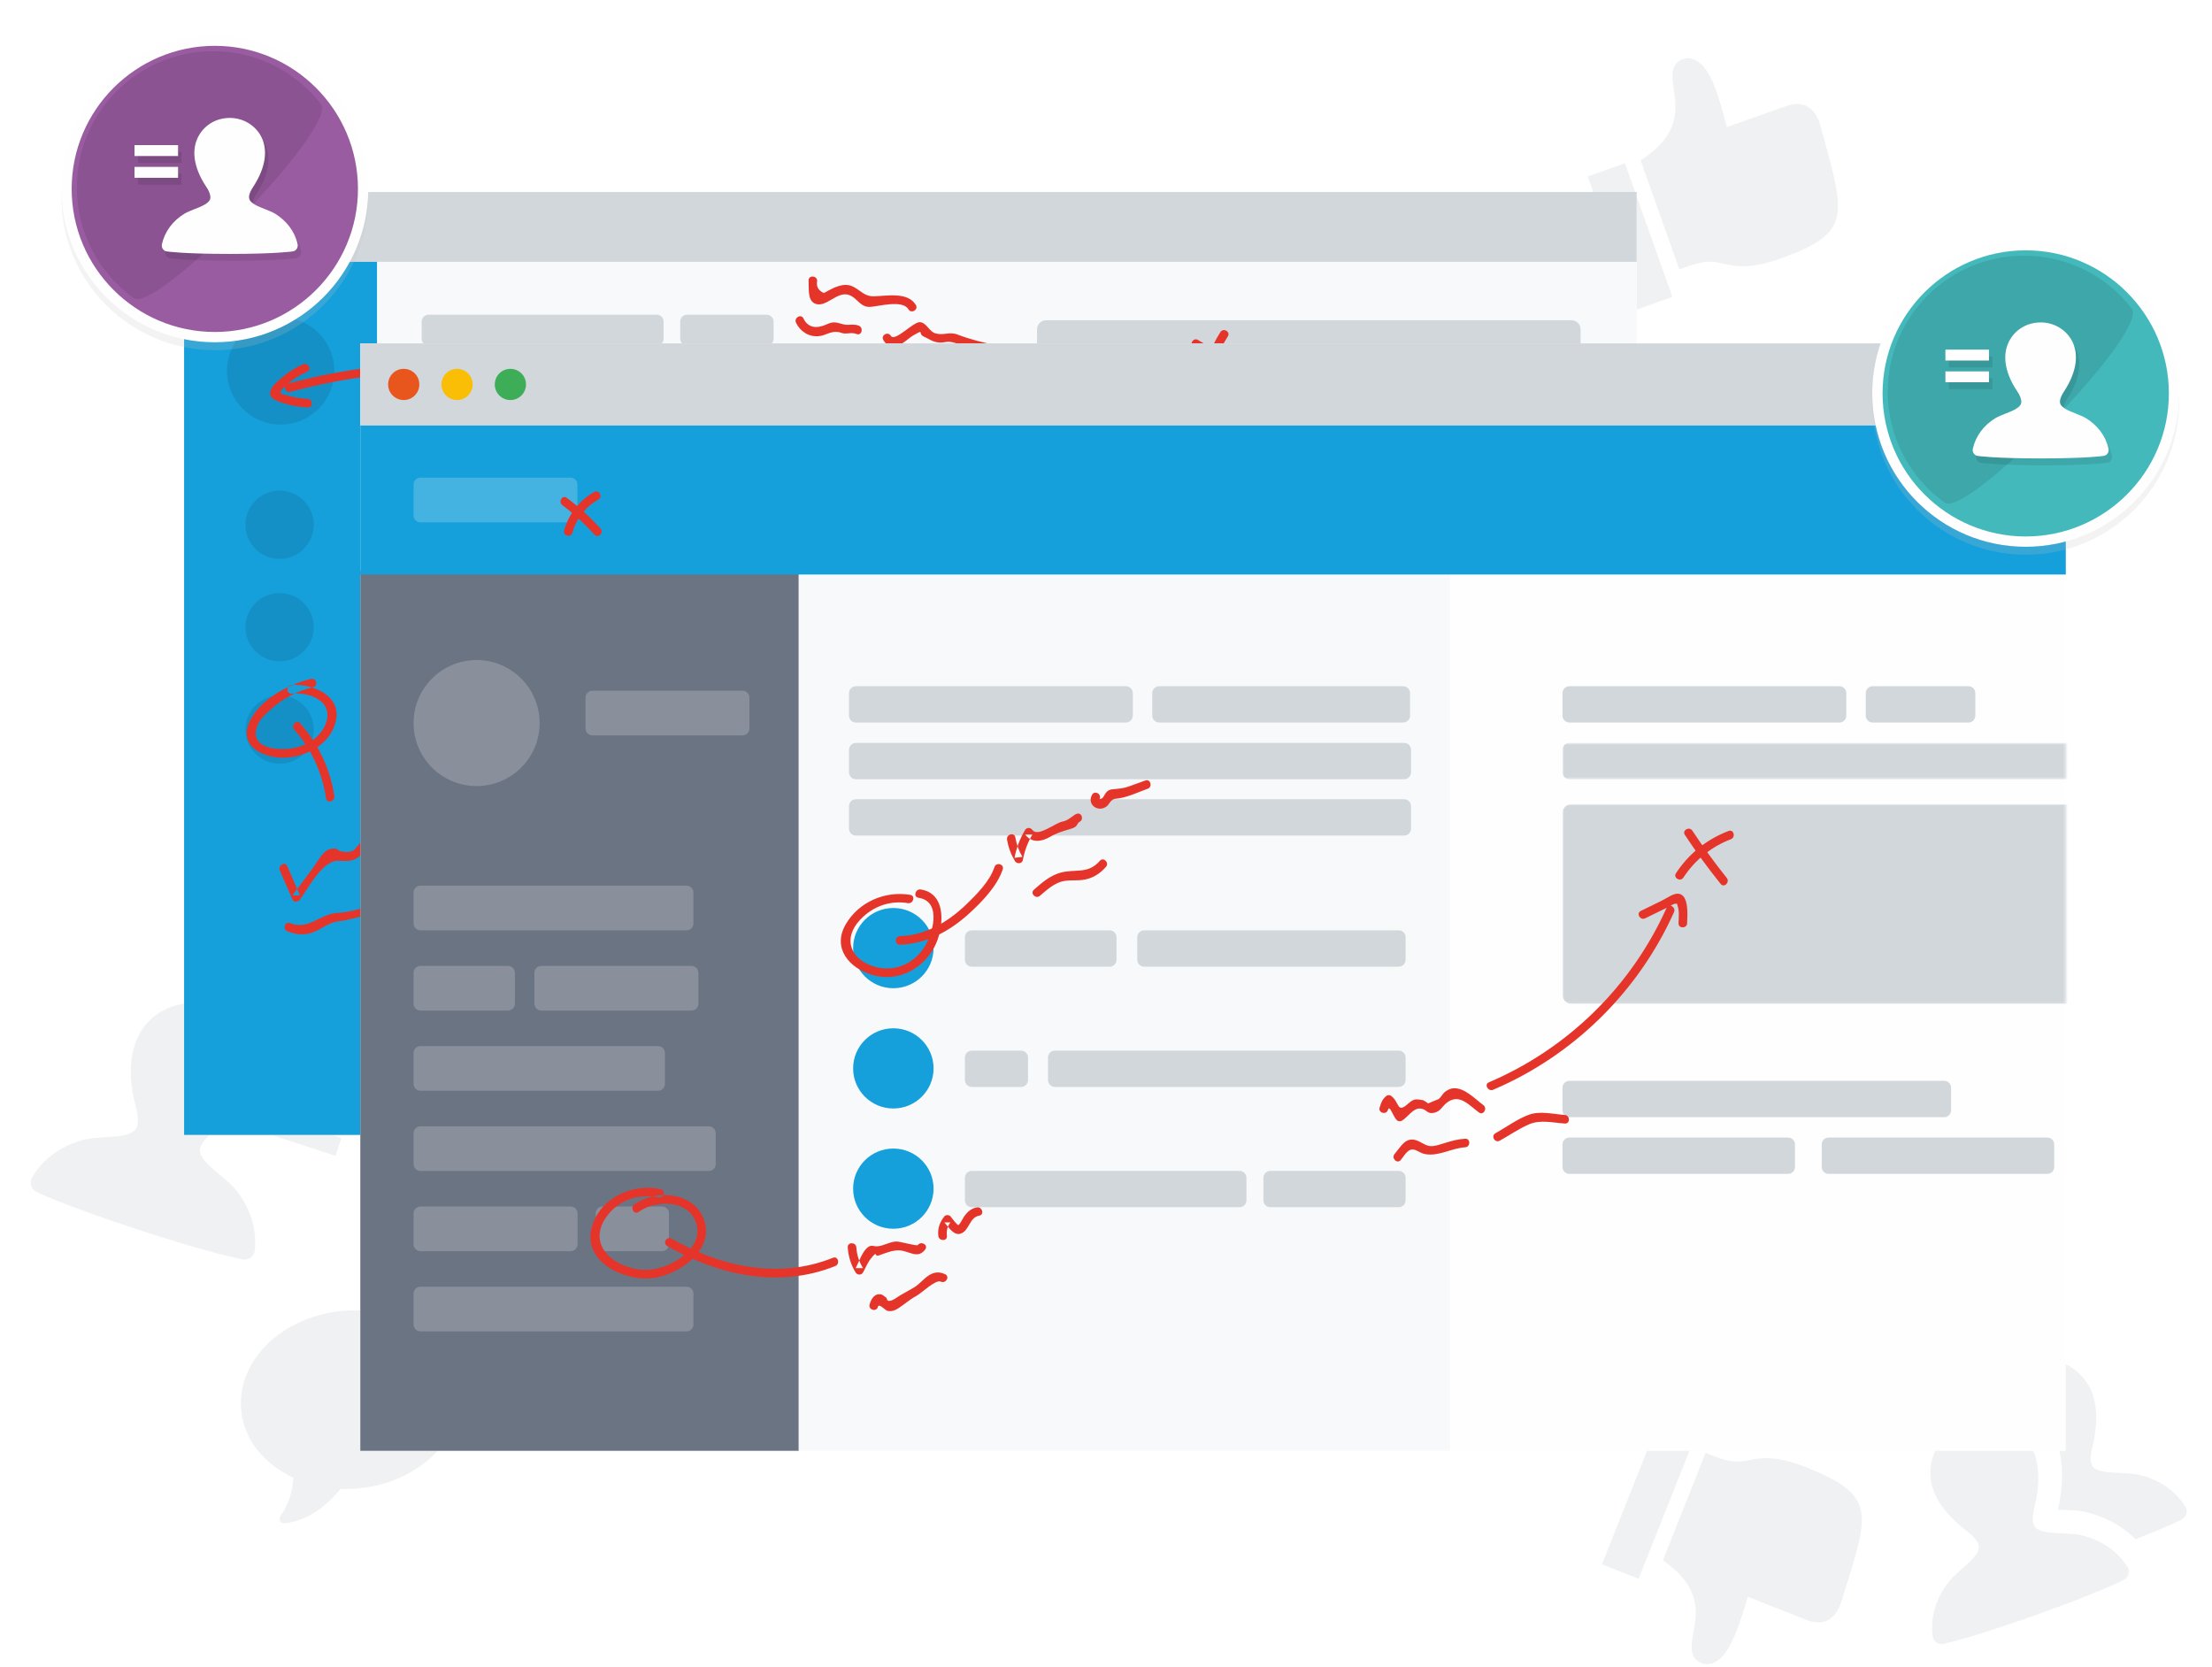 <svg xmlns="http://www.w3.org/2000/svg" width="909" height="685" viewBox="0 0 909 685" xmlns:xlink="http://www.w3.org/1999/xlink">
  <defs>
    <filter id="a" width="200%" height="200%" x="-50%" y="-50%" filterUnits="objectBoundingBox">
      <feOffset in="SourceAlpha" result="shadowOffsetOuter1"/>
      <feGaussianBlur stdDeviation="6" in="shadowOffsetOuter1" result="shadowBlurOuter1"/>
      <feColorMatrix values="0 0 0 0 0 0 0 0 0 0 0 0 0 0 0 0 0 0 0.2 0" in="shadowBlurOuter1" result="shadowMatrixOuter1"/>
      <feMerge>
        <feMergeNode in="shadowMatrixOuter1"/>
        <feMergeNode in="SourceGraphic"/>
      </feMerge>
    </filter>
    <filter id="b" width="200%" height="200%" x="-50%" y="-50%" filterUnits="objectBoundingBox">
      <feOffset in="SourceAlpha" result="shadowOffsetOuter1"/>
      <feGaussianBlur stdDeviation="6" in="shadowOffsetOuter1" result="shadowBlurOuter1"/>
      <feColorMatrix values="0 0 0 0 0 0 0 0 0 0 0 0 0 0 0 0 0 0 0.2 0" in="shadowBlurOuter1" result="shadowMatrixOuter1"/>
      <feMerge>
        <feMergeNode in="shadowMatrixOuter1"/>
        <feMergeNode in="SourceGraphic"/>
      </feMerge>
    </filter>
    <polygon id="c" points="207.653 82.886 207.653 .833 .822 .833 .822 82.886 207.653 82.886"/>
    <polygon id="e" points="207.653 15.584 207.653 .657 .822 .657 .822 15.584 207.653 15.584"/>
    <filter id="g" width="200%" height="200%" x="-50%" y="-50%" filterUnits="objectBoundingBox">
      <feOffset in="SourceAlpha" result="shadowOffsetOuter1"/>
      <feGaussianBlur stdDeviation="5" in="shadowOffsetOuter1" result="shadowBlurOuter1"/>
      <feColorMatrix values="0 0 0 0 0 0 0 0 0 0 0 0 0 0 0 0 0 0 0.2 0" in="shadowBlurOuter1" result="shadowMatrixOuter1"/>
      <feMerge>
        <feMergeNode in="shadowMatrixOuter1"/>
        <feMergeNode in="SourceGraphic"/>
      </feMerge>
    </filter>
  </defs>
  <g fill="none" fill-rule="evenodd" transform="translate(0 14)">
    <g fill="#6B7482" opacity=".1" transform="translate(12.62 9.944)">
      <path d="M134.988 587.655C132.402 587.912 129.749 587.952 127.354 587.88 123.13 593.032 115.106 600.948 104.326 602.016 103.58 602.088 102.794 601.771 102.416 601.055 102.164 600.327 102.17 599.486 102.65 598.952 102.725 598.814 107.57 592.804 107.914 583.303 96.033 577.758 87.697 567.789 86.495 555.655 84.496 535.506 102.91 517.226 127.758 514.766 152.61 512.302 174.254 526.615 176.253 546.763 178.25 566.914 159.839 585.194 134.988 587.655M132.474 429.02L130.07 436.358 100.705 426.75 103.106 419.412 132.474 429.02zM95.897 441.426L98.301 434.088 127.666 443.696 125.265 451.034 95.897 441.426zM2.21 465.733C1.216 465.282.407 464.257.132 463.151-.14 462.045.008 460.826.574 459.868 5.226 451.868 13.212 446.485 22.588 444.221 24.914 443.713 27.624 443.586 30.485 443.378 35.524 443.121 41.245 442.711 43.14 440.028 44.729 437.885 43.984 433.58 43.088 430.492 38.919 414.531 41.444 401.776 49.994 394.29 56.68 388.607 65.755 386.88 74.244 389.658 82.846 392.474 89.145 399.232 91.057 407.725 93.638 418.852 88.128 430.631 75.359 440.923 72.658 442.962 69.624 446.029 69.523 448.663 69.465 451.943 73.837 455.657 77.746 458.842 79.93 460.699 82.04 462.403 83.614 464.191 89.951 471.595 92.979 480.582 92.112 489.817 92.002 490.924 91.398 491.995 90.526 492.726 89.535 493.419 88.506 493.843 87.437 493.618 86.943 493.586 74.831 491.4 44.203 481.379 13.573 471.358 2.628 465.999 2.21 465.733L2.21 465.733zM885.9 598.026C885.614 599.022 884.906 599.914 884.036 600.35 883.848 600.547 878.445 603.36 864.917 608.543 859.35 602.967 852.057 599.025 843.738 597.24 840.866 596.723 838 596.588 835.174 596.567 834.64 596.501 833.836 596.403 833.071 596.417 837.991 574.573 831.334 561.956 823.966 555.996 818.881 551.785 814.218 549.469 807.87 548.906 809.962 542.53 812.551 538.285 819.263 535.902 826.769 533.24 834.657 534.536 840.632 539.457 848.39 545.793 850.653 556.129 847.338 570.233 846.553 573.072 845.937 576.748 847.388 578.666 849.11 580.996 854.154 581.129 858.587 581.348 861.184 581.449 863.516 581.519 865.582 581.937 874.016 583.682 881.13 588.198 885.386 595.135 885.975 596.079 886.073 597.07 885.9 598.026M785.925 651.552C784.862 651.8 783.865 651.514 783.01 650.919 782.16 650.327 781.724 649.458 781.588 648.352 780.513 640.284 783.186 632.296 788.517 625.668 789.97 623.999 791.738 622.477 793.576 620.799 796.876 617.839 800.707 614.559 800.574 611.662 800.487 609.259 797.693 606.793 795.405 605.046 783.934 596.186 779.057 586.78 781.08 576.973 782.614 569.39 788.031 563.369 795.422 560.746 802.932 558.084 810.935 559.34 816.911 564.258 824.669 570.597 826.818 580.97 823.501 595.077 822.831 597.876 822.215 601.549 823.663 603.466 825.388 605.8 830.43 605.933 834.865 606.149 837.347 606.294 839.679 606.363 841.863 606.738 850.179 608.526 857.292 613.042 861.664 619.939 862.253 620.883 862.352 621.871 862.063 622.87 861.777 623.866 861.184 624.718 860.202 625.195 859.899 625.428 850.263 630.387 823.53 639.871 796.804 649.354 786.306 651.543 785.925 651.552M735.473 27.73L737.334 34.479C745.577 64.946 747.608 72.172 718.891 82.36 706.108 86.897 700.445 85.47 695.556 84.413 691.569 83.469 688.451 82.854 680.916 85.528L677.481 86.747 661.56 41.933C678.353 31.141 676.255 20.398 675.106 12.324 674.502 7.599 673.661 2.208 679.003.31 681.043-.305 682.872.013 684.655 1.099 690.286 4.255 693.531 14.591 696.995 28.285L720.847 19.824C722.945 19.079 726.64 17.981 729.937 19.711 732.592 21.132 734.473 24.008 735.473 27.73L735.473 27.73zM674.626 98.067L659.361 103.482 639.852 48.563 655.117 43.146 674.626 98.067zM729.164 641.529L705.642 632.198C701.634 645.849 698.054 655.965 692.272 659.006 690.487 659.93 688.646 660.181 686.632 659.491 681.365 657.403 682.402 652.043 683.18 647.345 684.624 639.317 687.115 628.658 670.729 617.259L688.285 573.058 691.669 574.401C699.103 577.352 702.244 576.853 706.263 576.056 711.186 575.178 716.899 573.959 729.505 578.961 757.829 590.197 755.535 597.342 746.139 627.58L744.07 634.162C742.935 637.847 740.912 640.746 738.245 641.973 734.885 643.582 731.233 642.352 729.164 641.529L729.164 641.529zM660.75 624.837L645.696 618.865 667.207 564.698 682.261 570.67 660.75 624.837z"/>
    </g>
    <g filter="url(#a)" transform="translate(74.798 64.373)">
      <polygon fill="#FEFEFE" points=".98 388.027 597.761 388.027 597.761 .51 .98 .51"/>
      <polygon fill="#D2D7DC" points=".98 29.233 597.761 29.233 597.761 .51 .98 .51"/>
      <path fill="#E9561D" d="M10.706,14.871 C10.706,17.886 13.153,20.332 16.17,20.332 C19.189,20.332 21.633,17.886 21.633,14.871 C21.633,11.856 19.189,9.41 16.17,9.41 C13.153,9.41 10.706,11.856 10.706,14.871"/>
      <path fill="#FABE07" d="M29.368,14.871 C29.368,17.886 31.815,20.332 34.832,20.332 C37.851,20.332 40.295,17.886 40.295,14.871 C40.295,11.856 37.851,9.41 34.832,9.41 C31.815,9.41 29.368,11.856 29.368,14.871"/>
      <path fill="#3EAD57" d="M48.03,14.871 C48.03,17.886 50.477,20.332 53.493,20.332 C56.513,20.332 58.957,17.886 58.957,14.871 C58.957,11.856 56.513,9.41 53.493,9.41 C50.477,9.41 48.03,11.856 48.03,14.871"/>
      <polygon fill="#16A0DB" points=".853 388.004 80.207 388.004 80.207 29.23 .853 29.23"/>
      <polygon fill="#F8F9FA" points="80.204 245.584 597.761 245.584 597.761 29.233 80.204 29.233"/>
      <path fill="#010202" d="M18.474 74.053C18.474 86.228 28.346 96.096 40.528 96.096 52.71 96.096 62.583 86.228 62.583 74.053 62.583 61.878 52.71 52.01 40.528 52.01 28.346 52.01 18.474 61.878 18.474 74.053M54.146 137.27C54.146 145.021 47.858 151.302 40.106 151.302 32.351 151.302 26.067 145.021 26.067 137.27 26.067 129.519 32.351 123.238 40.106 123.238 47.858 123.238 54.146 129.519 54.146 137.27M54.146 179.353C54.146 187.104 47.858 193.385 40.106 193.385 32.351 193.385 26.067 187.104 26.067 179.353 26.067 171.602 32.351 165.321 40.106 165.321 47.858 165.321 54.146 171.602 54.146 179.353M54.146 221.436C54.146 229.187 47.858 235.468 40.106 235.468 32.351 235.468 26.067 229.187 26.067 221.436 26.067 213.685 32.351 207.404 40.106 207.404 47.858 207.404 54.146 213.685 54.146 221.436" opacity=".1"/>
      <g fill="#D2D7DC" transform="translate(98.392 50.102)">
        <path d="M219.715 111.99L3.821 111.99C1.761 111.99.091 110.321.091 108.262L.091 45.853C.091 43.791 1.761 42.122 3.821 42.122L219.715 42.122C221.775 42.122 223.445 43.791 223.445 45.853L223.445 108.262C223.445 110.321 221.775 111.99 219.715 111.99M136.222 148.822C136.222 150.376 134.951 151.647 133.397 151.647L2.916 151.647C1.361 151.647.09 150.376.09 148.822L.09 141.759C.09 140.205 1.361 138.934 2.916 138.934L133.397 138.934C134.951 138.934 136.222 140.205 136.222 141.759L136.222 148.822zM81.537 168.662C81.537 170.215 80.265 171.486 78.711 171.486L2.917 171.486C1.363 171.486.091 170.215.091 168.662L.091 161.598C.091 160.044 1.363 158.774 2.917 158.774L78.711 158.774C80.265 158.774 81.537 160.044 81.537 161.598L81.537 168.662zM172.344 168.662C172.344 170.215 171.073 171.486 169.519 171.486L93.725 171.486C92.17 171.486 90.899 170.215 90.899 168.662L90.899 161.598C90.899 160.044 92.17 158.774 93.725 158.774L169.519 158.774C171.073 158.774 172.344 160.044 172.344 161.598L172.344 168.662zM472.603 72.999L256.71 72.999C254.65 72.999 252.98 71.329 252.98 69.27L252.98 6.861C252.98 4.799 254.65 3.13 256.71 3.13L472.603 3.13C474.663 3.13 476.333 4.799 476.333 6.861L476.333 69.27C476.333 71.329 474.663 72.999 472.603 72.999M389.111 109.831C389.111 111.384 387.839 112.655 386.285 112.655L255.804 112.655C254.25 112.655 252.978 111.384 252.978 109.831L252.978 102.767C252.978 101.213 254.25 99.943 255.804 99.943L386.285 99.943C387.839 99.943 389.111 101.213 389.111 102.767L389.111 109.831zM334.425 129.67C334.425 131.223 333.154 132.494 331.599 132.494L255.805 132.494C254.251 132.494 252.98 131.223 252.98 129.67L252.98 122.606C252.98 121.052 254.251 119.782 255.805 119.782L331.599 119.782C333.154 119.782 334.425 121.052 334.425 122.606L334.425 129.67zM425.233 129.67C425.233 131.223 423.961 132.494 422.407 132.494L346.613 132.494C345.059 132.494 343.787 131.223 343.787 129.67L343.787 122.606C343.787 121.052 345.059 119.782 346.613 119.782L422.407 119.782C423.961 119.782 425.233 121.052 425.233 122.606L425.233 129.67zM99.519 10.739C99.519 12.293 98.248 13.563 96.693 13.563L2.916 13.563C1.362 13.563.09 12.293.09 10.739L.09 3.675C.09 2.122 1.362.851 2.916.851L96.693.851C98.248.851 99.519 2.122 99.519 3.675L99.519 10.739zM144.709 10.739C144.709 12.293 143.438 13.563 141.883 13.563L109.161 13.563C107.607 13.563 106.335 12.293 106.335 10.739L106.335 3.675C106.335 2.122 107.607.851 109.161.851L141.883.851C143.438.851 144.709 2.122 144.709 3.675L144.709 10.739zM185.657 30.578C185.657 32.132 184.385 33.402 182.831 33.402L2.916 33.402C1.361 33.402.09 32.132.09 30.578L.09 23.514C.09 21.961 1.361 20.69 2.916 20.69L182.831 20.69C184.385 20.69 185.657 21.961 185.657 23.514L185.657 30.578z"/>
      </g>
    </g>
    <g filter="url(#b)" transform="translate(101.159 98.738)">
      <path fill="#E5352A" d="M13.83 244.959L19.04 256.949C19.629 258.304 21.4 257.874 22.091 256.949 25.786 252.005 31.331 240.662 38.014 240.98 42.987 241.219 44.842 241.318 48.609 237.061 51.331 233.988 52.085 233.584 55.873 235.034 57.595 235.692 58.832 236.411 60.808 236.385 67.177 236.298 74.169 232.227 80.011 230.043 82.12 229.255 81.207 225.842 79.072 226.639 75.374 228.019 71.684 229.42 67.983 230.783 66.11 231.473 62.785 233.047 60.808 232.853 59.421 232.718 57.122 230.725 55.876 230.124 51.926 228.215 50.225 229.726 47.246 233.096 44.611 236.07 44.434 238.291 38.604 237.023 37.942 236.879 37.324 235.914 36.561 235.94 35.356 235.981 34.275 236.015 33.14 236.737 30.866 238.184 29.051 241.771 27.526 243.81 24.697 247.596 21.868 251.382 19.04 255.168L22.091 255.168 16.881 243.177C15.977 241.098 12.935 242.894 13.83 244.959L13.83 244.959zM16.992 269.979C19.746 271.044 22.352 271.532 25.313 270.995 29.881 270.166 33.146 266.476 37.717 265.895 47.062 264.711 55.886 260.792 64.805 257.624 66.932 256.868 66.016 253.457 63.866 254.22 55.681 257.128 46.414 262.002 37.717 262.366 30.234 262.678 25.932 269.672 17.931 266.574 15.81 265.754 14.891 269.167 16.992 269.979M26.611 166.216C17.048 168.546 4.837 175.056.994 184.793-2.817 194.459 7.911 198.875 15.73 198.623 24.866 198.335 35.066 192.833 36.944 183.182 38.958 172.835 27.12 168.168 18.66 168.763 16.403 168.922 16.386 172.454 18.66 172.295 22.647 172.015 26.574 172.555 29.957 174.868 35.271 178.501 33.719 184.86 30.058 188.926 26.022 193.408 19.81 195.351 13.904 195.086 8.611 194.849 1.364 192.778 4.805 184.97 5.944 182.394 8.787 179.916 10.882 178.088 15.704 173.872 21.353 171.131 27.55 169.621 29.758 169.081 28.822 165.676 26.611 166.216"/>
      <path fill="#E5352A" d="M19.715 187.006C26.855 195.135 31.212 204.679 32.842 215.362 33.185 217.6 36.589 216.65 36.248 214.423 34.529 203.158 29.727 193.065 22.212 184.511 20.709 182.798 18.221 185.305 19.715 187.006M18.144 48.301C40.482 42.239 63.374 39.475 86.515 40.038 88.789 40.093 88.786 36.564 86.515 36.509 63.065 35.938 39.841 38.753 17.205 44.896 15.015 45.491 15.946 48.898 18.144 48.301"/>
      <path fill="#E5352A" d="M23.3 36.975C20.362 38.268 17.652 39.935 15.193 42.005 13.459 43.464 10.171 45.988 9.859 48.419 9.524 51.018 12.37 51.89 14.312 52.586 17.848 53.857 21.538 54.492 25.28 54.706 27.551 54.836 27.542 51.307 25.28 51.177 22.737 51.033 20.264 50.666 17.811 49.99 17.166 49.811 14.557 49.378 14.248 48.806 13.789 47.96 14.306 47.801 15.045 47.013 17.892 43.975 21.284 41.693 25.083 40.024 27.158 39.109 25.363 36.068 23.3 36.975M90.504 31.77C91.038 37.225 92.538 42.132 95.208 46.911 95.817 47.997 97.12 47.945 97.981 47.266 101.374 44.598 101.767 40.009 105.121 37.393 104.196 37.274 103.272 37.156 102.347 37.035 105.176 41.941 109.776 38.802 111.729 34.915 110.926 35.126 110.12 35.336 109.314 35.547 111.622 36.806 110.533 39.319 113.847 39.31 114.676 39.307 115.508 38.779 116.268 38.496 120.206 37.029 122.111 34.421 126.921 35.14 129.146 35.472 130.105 32.07 127.86 31.735 124.367 31.213 120.755 30.69 117.6 32.628 116.15 33.52 115.271 35.386 113.243 34.932 114.069 35.117 111.01 32.454 111.096 32.501 110.299 32.065 109.12 32.261 108.681 33.133 108.311 34.713 107.216 35.42 105.396 35.253 104.771 34.173 103.497 34.216 102.622 34.897 99.215 37.554 98.828 42.14 95.485 44.771 96.41 44.889 97.334 45.011 98.259 45.129 95.852 40.823 94.514 36.656 94.035 31.77 93.818 29.529 90.281 29.506 90.504 31.77M102.055 57.956C106.478 57.551 109.914 56.096 113.968 54.589 117.877 53.133 114.878 53.601 117.418 54.58 118.449 54.978 118.747 55.721 119.859 56.03 122.61 56.795 124.499 55.134 126.733 53.783 132.437 50.332 137.614 48.16 144.413 47.744 146.67 47.606 146.687 44.074 144.413 44.213 139.7 44.504 135.228 45.379 130.894 47.334 126.248 49.428 122.486 54.34 118.134 49.214 117.681 48.68 116.577 48.498 115.996 48.937 111.743 52.143 107.374 53.939 102.055 54.427 99.81 54.632 99.79 58.164 102.055 57.956M231.124 2.599C231.303 5.114 230.58 10.413 233.487 11.889 238.231 14.297 242.869 6.376 248.081 8.603 251.28 9.966 252.424 13.538 256.339 13.373 259.864 13.226 269.688 10.26 272.158 14.375 273.326 16.319 276.38 14.549 275.207 12.594 271.872 7.034 263.19 8.929 257.862 9.027 252.86 9.119 251.262 4.401 246.371 4.326 244.793 4.3 243.268 4.869 241.823 5.397 240.32 6.093 238.85 6.85 237.414 7.67 235.096 6.665 234.178 4.975 234.654 2.599 234.495.346 230.962.329 231.124 2.599M225.963 19.901C227.665 23.462 231.268 25.804 235.305 25.4 238.405 25.091 239.809 23.321 243.262 23.693 244.06 23.78 244.791 24.204 245.634 24.277 247.489 24.438 248.992 23.771 250.835 24.519 252.941 25.371 253.857 21.958 251.774 21.114 250.075 20.427 248.729 20.753 246.943 20.742 244.97 20.73 243.239 19.604 241.242 19.746 240.078 19.826 239.032 20.352 237.975 20.791 234.351 22.296 230.881 22.033 229.012 18.12 228.035 16.069 224.987 17.86 225.963 19.901M261.848 27.014C263.385 29.546 264.994 29.913 267.835 29.148 270.198 28.512 272.232 26.142 274.333 24.975 279.115 22.321 275.535 24.319 278.754 25.723 280.744 26.592 281.712 27.539 284.047 27.935 286.942 28.429 287.653 27.083 291.172 28.143 296.367 29.702 301.435 31.285 306.795 32.483 309.008 32.977 309.953 29.575 307.734 29.078 302.406 27.889 297.485 26.745 292.394 24.761 288.996 23.436 286.621 25.238 283.218 24.244 280.646 23.493 279.739 20.031 277 19.65 274.24 19.268 266.584 28.013 264.899 25.232 263.72 23.291 260.666 25.064 261.848 27.014M290.637 41.587C311.599 72.342 352.14 65.888 380.802 51.154 382.825 50.115 381.039 47.068 379.02 48.108 352.25 61.868 313.489 68.86 293.685 39.805 292.414 37.94 289.354 39.704 290.637 41.587"/>
      <path fill="#E5352A" d="M377.548 45.778C379.013 45.301 380.48 44.981 382.026 44.969 383.925 44.955 385.427 45.047 385.814 47.1 386.329 49.818 385.733 53.119 385.228 55.781 384.806 57.999 388.21 58.952 388.634 56.72 389.094 54.3 389.388 51.862 389.403 49.396 389.414 47.583 389.62 45.024 388.475 43.459 386.109 40.224 379.79 41.339 376.609 42.373 374.456 43.075 375.378 46.482 377.548 45.778M389.349 30.016C394.992 33.47 400.805 36.574 406.812 39.347 408.864 40.294 410.658 37.25 408.595 36.3 402.588 33.528 396.774 30.42 391.132 26.966 389.187 25.779 387.41 28.829 389.349 30.016"/>
      <path fill="#E5352A" d="M400.349,23.731 C396.286,30.096 393.857,37.026 392.894,44.506 C392.605,46.753 396.139,46.732 396.425,44.506 C397.306,37.665 399.69,31.32 403.397,25.513 C404.625,23.592 401.568,21.819 400.349,23.731"/>
      <polygon fill="#FEFEFE" points="46.912 483.468 747.761 483.468 747.761 28.372 46.912 28.372"/>
      <polygon fill="#D2D7DC" points="46.912 62.105 747.761 62.105 747.761 28.372 46.912 28.372"/>
      <path fill="#E9561D" d="M58.331,45.24 C58.331,48.783 61.203,51.654 64.748,51.654 C68.291,51.654 71.166,48.783 71.166,45.24 C71.166,41.697 68.291,38.826 64.748,38.826 C61.203,38.826 58.331,41.697 58.331,45.24"/>
      <path fill="#FABE07" d="M80.247,45.24 C80.247,48.783 83.119,51.654 86.665,51.654 C90.207,51.654 93.082,48.783 93.082,45.24 C93.082,41.697 90.207,38.826 86.665,38.826 C83.119,38.826 80.247,41.697 80.247,45.24"/>
      <path fill="#3EAD57" d="M102.164,45.24 C102.164,48.783 105.036,51.654 108.581,51.654 C112.123,51.654 114.998,48.783 114.998,45.24 C114.998,41.697 112.123,38.826 108.581,38.826 C105.036,38.826 102.164,41.697 102.164,45.24"/>
      <polygon fill="#6B7483" points="46.909 483.445 227.098 483.445 227.098 121.748 46.909 121.748"/>
      <polygon fill="#F8F9FA" points="227.081 483.433 494.711 483.433 494.711 121.748 227.081 121.748"/>
      <polygon fill="#16A0DB" points="46.912 123.348 747.761 123.348 747.761 62.105 46.912 62.105"/>
      <path fill="#FEFEFE" d="M136.13 99.081C136.13 100.635 134.859 101.905 133.304 101.905L71.616 101.905C70.062 101.905 68.791 100.635 68.791 99.081L68.791 86.372C68.791 84.818 70.062 83.547 71.616 83.547L133.304 83.547C134.859 83.547 136.13 84.818 136.13 86.372L136.13 99.081zM206.798 186.628C206.798 188.181 205.527 189.452 203.972 189.452L142.284 189.452C140.73 189.452 139.459 188.181 139.459 186.628L139.459 173.918C139.459 172.364 140.73 171.094 142.284 171.094L203.972 171.094C205.527 171.094 206.798 172.364 206.798 173.918L206.798 186.628zM183.8 266.747C183.8 268.301 182.529 269.571 180.975 269.571L71.618 269.571C70.064 269.571 68.792 268.301 68.792 266.747L68.792 254.038C68.792 252.487 70.064 251.213 71.618 251.213L180.975 251.213C182.529 251.213 183.8 252.487 183.8 254.038L183.8 266.747zM110.427 299.707C110.427 301.26 109.156 302.531 107.602 302.531L71.617 302.531C70.063 302.531 68.792 301.26 68.792 299.707L68.792 286.997C68.792 285.444 70.063 284.173 71.617 284.173L107.602 284.173C109.156 284.173 110.427 285.444 110.427 286.997L110.427 299.707zM172.094 332.666C172.094 334.22 170.823 335.49 169.269 335.49L71.617 335.49C70.062 335.49 68.791 334.22 68.791 332.666L68.791 319.956C68.791 318.403 70.062 317.132 71.617 317.132L169.269 317.132C170.823 317.132 172.094 318.403 172.094 319.956L172.094 332.666zM192.961 365.625C192.961 367.179 191.69 368.45 190.136 368.45L71.617 368.45C70.062 368.45 68.791 367.179 68.791 365.625L68.791 352.916C68.791 351.365 70.062 350.092 71.617 350.092L190.136 350.092C191.69 350.092 192.961 351.365 192.961 352.916L192.961 365.625zM136.177 398.585C136.177 400.139 134.906 401.409 133.352 401.409L71.617 401.409C70.063 401.409 68.792 400.139 68.792 398.585L68.792 385.876C68.792 384.325 70.063 383.051 71.617 383.051L133.352 383.051C134.906 383.051 136.177 384.325 136.177 385.876L136.177 398.585zM185.839 299.707C185.839 301.26 184.567 302.531 183.013 302.531L121.279 302.531C119.724 302.531 118.453 301.26 118.453 299.707L118.453 286.997C118.453 285.444 119.724 284.173 121.279 284.173L183.013 284.173C184.567 284.173 185.839 285.444 185.839 286.997L185.839 299.707zM173.74 398.585C173.74 400.139 172.469 401.409 170.914 401.409L146.499 401.409C144.945 401.409 143.674 400.139 143.674 398.585L143.674 385.876C143.674 384.325 144.945 383.051 146.499 383.051L170.914 383.051C172.469 383.051 173.74 384.325 173.74 385.876L173.74 398.585zM183.8 431.544C183.8 433.098 182.529 434.369 180.975 434.369L71.618 434.369C70.064 434.369 68.792 433.098 68.792 431.544L68.792 418.835C68.792 417.281 70.064 416.011 71.618 416.011L180.975 416.011C182.529 416.011 183.8 417.281 183.8 418.835L183.8 431.544zM68.791 184.39C68.791 198.688 80.386 210.277 94.692 210.277 108.997 210.277 120.595 198.688 120.595 184.39 120.595 170.093 108.997 158.504 94.692 158.504 80.386 158.504 68.791 170.093 68.791 184.39" opacity=".2"/>
      <g transform="translate(247.394 168.792)">
        <g transform="translate(292.715 48.093)">
          <mask id="d" fill="white">
            <use xlink:href="#c"/>
          </mask>
          <path fill="#D2D7DC" d="M259.102,82.886 L4.552,82.886 C2.492,82.886 0.822,81.217 0.822,79.158 L0.822,4.562 C0.822,2.503 2.492,0.833 4.552,0.833 L259.102,0.833 C261.162,0.833 262.832,2.503 262.832,4.562 L262.832,79.158 C262.832,81.217 261.162,82.886 259.102,82.886" mask="url(#d)"/>
        </g>
        <path fill="#D2D7DC" d="M453.229 174.727C453.229 176.28 451.957 177.551 450.403 177.551L296.362 177.551C294.808 177.551 293.536 176.28 293.536 174.727L293.536 165.448C293.536 163.894 294.808 162.624 296.362 162.624L450.403 162.624C451.957 162.624 453.229 163.894 453.229 165.448L453.229 174.727zM389.078 198.025C389.078 199.579 387.807 200.85 386.252 200.85L296.361 200.85C294.807 200.85 293.536 199.579 293.536 198.025L293.536 188.747C293.536 187.193 294.807 185.923 296.361 185.923L386.252 185.923C387.807 185.923 389.078 187.193 389.078 188.747L389.078 198.025zM495.603 198.025C495.603 199.579 494.331 200.85 492.777 200.85L402.886 200.85C401.331 200.85 400.06 199.579 400.06 198.025L400.06 188.747C400.06 187.193 401.331 185.923 402.886 185.923L492.777 185.923C494.331 185.923 495.603 187.193 495.603 188.747L495.603 198.025zM410.173 12.563C410.173 14.117 408.902 15.388 407.347 15.388L296.361 15.388C294.807 15.388 293.535 14.117 293.535 12.563L293.535 3.285C293.535 1.731 294.807.46 296.361.46L407.347.46C408.902.46 410.173 1.731 410.173 3.285L410.173 12.563zM463.184 12.563C463.184 14.117 461.913 15.388 460.358 15.388L420.993 15.388C419.442 15.388 418.168 14.117 418.168 12.563L418.168 3.285C418.168 1.731 419.442.46 420.993.46L460.358.46C461.913.46 463.184 1.731 463.184 3.285L463.184 12.563z"/>
        <g transform="translate(292.715 23.103)">
          <mask id="f" fill="white">
            <use xlink:href="#e"/>
          </mask>
          <path fill="#D2D7DC" d="M218.504,12.759 C218.504,14.313 217.232,15.584 215.678,15.584 L3.648,15.584 C2.093,15.584 0.822,14.313 0.822,12.759 L0.822,3.481 C0.822,1.927 2.093,0.657 3.648,0.657 L215.678,0.657 C217.232,0.657 218.504,1.927 218.504,3.481 L218.504,12.759 Z" mask="url(#f)"/>
        </g>
        <path fill="#D2D7DC" d="M116.965 12.563C116.965 14.117 115.694 15.388 114.14 15.388L3.153 15.388C1.599 15.388.328 14.117.328 12.563L.328 3.285C.328 1.731 1.599.46 3.153.46L114.14.46C115.694.46 116.965 1.731 116.965 3.285L116.965 12.563zM230.896 12.563C230.896 14.117 229.625 15.388 228.07 15.388L127.786 15.388C126.232 15.388 124.96 14.117 124.96 12.563L124.96 3.285C124.96 1.731 126.232.46 127.786.46L228.07.46C229.625.46 230.896 1.731 230.896 3.285L230.896 12.563zM231.297 35.862C231.297 37.416 230.026 38.687 228.471 38.687L3.153 38.687C1.602 38.687.33 37.416.33 35.862L.33 26.584C.33 25.03 1.602 23.759 3.153 23.759L228.471 23.759C230.026 23.759 231.297 25.03 231.297 26.584L231.297 35.862zM231.297 59.003C231.297 60.556 230.026 61.827 228.471 61.827L3.153 61.827C1.602 61.827.33 60.556.33 59.003L.33 49.724C.33 48.17 1.602 46.9 3.153 46.9L228.471 46.9C230.026 46.9 231.297 48.17 231.297 49.724L231.297 59.003zM110.266 112.883C110.266 114.436 108.995 115.707 107.44 115.707L50.785 115.707C49.231 115.707 47.96 114.436 47.96 112.883L47.96 103.604C47.96 102.051 49.231 100.78 50.785 100.78L107.44 100.78C108.995 100.78 110.266 102.051 110.266 103.604L110.266 112.883zM229.066 112.883C229.066 114.436 227.794 115.707 226.24 115.707L121.613 115.707C120.059 115.707 118.787 114.436 118.787 112.883L118.787 103.604C118.787 102.051 120.059 100.78 121.613 100.78L226.24 100.78C227.794 100.78 229.066 102.051 229.066 103.604L229.066 112.883z"/>
        <path fill="#16A0DB" d="M35.087,108.08 C35.087,117.183 27.687,124.561 18.557,124.561 C9.429,124.561 2.03,117.183 2.03,108.08 C2.03,98.978 9.429,91.599 18.557,91.599 C27.687,91.599 35.087,98.978 35.087,108.08"/>
        <path fill="#D2D7DC" d="M73.898 162.304C73.898 163.858 72.627 165.129 71.072 165.129L50.786 165.129C49.232 165.129 47.96 163.858 47.96 162.304L47.96 153.026C47.96 151.472 49.232 150.201 50.786 150.201L71.072 150.201C72.627 150.201 73.898 151.472 73.898 153.026L73.898 162.304zM229.066 162.304C229.066 163.858 227.794 165.129 226.24 165.129L84.939 165.129C83.384 165.129 82.113 163.858 82.113 162.304L82.113 153.026C82.113 151.472 83.384 150.201 84.939 150.201L226.24 150.201C227.794 150.201 229.066 151.472 229.066 153.026L229.066 162.304z"/>
        <path fill="#16A0DB" d="M35.087,157.502 C35.087,166.604 27.687,173.983 18.557,173.983 C9.429,173.983 2.03,166.604 2.03,157.502 C2.03,148.399 9.429,141.021 18.557,141.021 C27.687,141.021 35.087,148.399 35.087,157.502"/>
        <path fill="#D2D7DC" d="M163.657 211.726C163.657 213.279 162.385 214.55 160.831 214.55L50.784 214.55C49.232 214.55 47.961 213.279 47.961 211.726L47.961 202.447C47.961 200.893 49.232 199.623 50.784 199.623L160.831 199.623C162.385 199.623 163.657 200.893 163.657 202.447L163.657 211.726zM229.066 211.726C229.066 213.279 227.794 214.55 226.24 214.55L173.469 214.55C171.914 214.55 170.643 213.279 170.643 211.726L170.643 202.447C170.643 200.893 171.914 199.623 173.469 199.623L226.24 199.623C227.794 199.623 229.066 200.893 229.066 202.447L229.066 211.726z"/>
        <path fill="#16A0DB" d="M35.087,206.923 C35.087,216.026 27.687,223.404 18.557,223.404 C9.429,223.404 2.03,216.026 2.03,206.923 C2.03,197.821 9.429,190.442 18.557,190.442 C27.687,190.442 35.087,197.821 35.087,206.923"/>
      </g>
      <g fill="#E5352A" transform="translate(128.365 88.204)">
        <path d="M144.53,166.778 C134.218,165.068 123.414,169.637 118.031,178.869 C112.348,188.621 119.407,196.962 129.069,199.734 C139.355,202.682 149.517,197.467 154.443,188.243 C158.324,180.972 159.927,166.235 148.844,164.571 C146.619,164.239 145.66,167.638 147.905,167.976 C158.046,169.498 153.533,183.868 149.84,189.023 C145.249,195.431 137.72,198.524 130.008,196.329 C119.956,193.467 116.523,184.763 124.073,176.871 C129.219,171.488 136.234,168.961 143.591,170.183 C145.816,170.549 146.769,167.15 144.53,166.778"/>
        <path d="M140.292 187.267C151.324 186.923 160.942 181.598 168.94 174.26 174.08 169.544 180.301 163.128 182.54 156.306 183.251 154.141 179.842 153.214 179.137 155.368 177.232 161.158 171.907 166.515 167.648 170.627 160.142 177.873 150.948 183.403 140.292 183.738 138.024 183.807 138.015 187.339 140.292 187.267M184.302 144.092C184.868 147.341 185.902 150.093 187.572 152.935 188.292 154.156 190.514 154.055 190.8 152.513 191.508 148.698 192.776 145.267 194.767 141.923L191.719 141.923C194.328 145.496 198.329 145.062 201.886 142.995 204.709 141.357 207.087 140.664 210.17 139.757 211.005 139.512 211.872 139.246 212.557 138.677 212.97 138.331 213.655 136.959 213.897 136.875 216.03 136.13 215.114 132.72 212.958 133.471 212.123 133.765 211.881 134.071 211.216 134.522 209.54 135.668 209 136.266 206.824 136.737 204.03 137.34 196.945 143.119 194.767 140.141 194.004 139.096 192.447 138.917 191.719 140.141 189.569 143.751 188.162 147.439 187.393 151.574 188.471 151.433 189.546 151.291 190.621 151.153 189.115 148.588 188.214 146.062 187.708 143.153 187.318 140.918 183.914 141.866 184.302 144.092M219.249 125.659C217.05 129.621 221.595 133.035 225.146 130.496 225.958 129.916 226.259 129.102 226.897 128.408 228.16 127.04 228.888 127.375 230.564 127.077 234.485 126.384 238.351 124.539 242.092 123.187 244.213 122.422 243.3 119.009 241.153 119.782 238.917 120.591 236.678 121.4 234.441 122.205 232.046 123.072 230.517 123.112 228.073 123.36 227.143 123.453 226.394 123.56 225.611 124.166 225.282 124.423 225.013 124.77 224.759 125.096 224.499 125.457 224.268 125.835 224.066 126.231 223.774 126.936 223.184 127.34 222.3 127.441 223.401 125.451 220.353 123.669 219.249 125.659M197.843 167.165C200.105 165.172 202.394 163.157 205.156 161.892 208.485 160.367 211.559 161.051 215.052 160.682 219.06 160.257 222.348 158.288 224.957 155.282 226.442 153.575 223.954 151.068 222.46 152.786 217.517 158.476 212.406 155.98 206.202 157.693 201.975 158.863 198.565 161.831 195.347 164.67 193.636 166.175 196.144 168.664 197.843 167.165M462.862 142.162C467.456 149.101 472.362 155.807 477.569 162.298 478.987 164.072 481.472 161.559 480.065 159.803 475.049 153.545 470.339 147.068 465.913 140.38 464.662 138.494 461.602 140.258 462.862 142.162"/>
        <path d="M480.82 140.523C471.851 143.954 464.466 149.862 459.199 157.899 457.951 159.805 461.008 161.575 462.25 159.681 466.977 152.464 473.692 147.012 481.759 143.928 483.86 143.122 482.95 139.709 480.82 140.523M455.343 172.12C440.888 204.346 414.809 229.941 382.318 243.814 380.234 244.703 382.032 247.747 384.1 246.864 417.068 232.788 443.728 206.595 458.395 173.902 459.316 171.846 456.274 170.05 455.343 172.12"/>
        <path d="M446.545 176.427C449.876 174.795 453.208 173.164 456.536 171.532 457.111 171.252 458.128 170.487 458.758 170.446 460.006 170.365 459.518 170.334 459.922 171.495 460.622 173.51 460.336 176.323 460.252 178.443 460.162 180.713 463.693 180.71 463.783 178.443 463.901 175.543 464.661 166.764 460.232 166.314 458.093 166.097 455.444 168.148 453.644 169.028 450.682 170.478 447.724 171.928 444.762 173.377 442.722 174.379 444.511 177.423 446.545 176.427M340.821 255.164C341.576 252.614 343.061 258.508 344.777 259.583 345.317 259.921 346.014 259.88 346.56 259.583 348.941 258.275 351.108 254.295 354.214 254.593 356.959 254.855 356.777 257.114 360.036 256.276 362.422 255.661 363.072 253.804 364.815 252.372 370.018 248.089 374.026 253.117 378.25 256.216 380.085 257.561 381.85 254.497 380.033 253.166 376.664 250.697 372.099 245.698 367.43 246.302 366.369 246.44 365.251 247.015 364.404 247.639 363.295 248.456 362.726 249.885 361.68 250.691 360.235 251.295 358.788 251.898 357.34 252.499 356.716 251.985 356.046 251.54 355.326 251.17 352.246 250.625 351.527 250.457 348.912 252.782 344.453 256.738 345.664 251.91 342.073 249.337 341.616 249.007 340.746 248.993 340.29 249.337 338.597 250.607 338.016 252.199 337.415 254.226 336.771 256.409 340.177 257.342 340.821 255.164M346.071 275.762C347.843 273.665 349.189 270.517 352.151 271.664 353.633 272.236 354.549 273.041 356.196 273.324 361.85 274.298 367.002 270.847 372.558 270.52 374.818 270.387 374.832 266.858 372.558 266.991 369.654 267.162 367.08 267.886 364.303 268.721 362.443 269.281 359.787 270.309 357.837 269.974 355.956 269.654 354.323 268.25 352.581 267.673 348.106 266.188 346.36 269.966 343.575 273.267 342.116 274.991 344.604 277.5 346.071 275.762M386.79 267.795C390.703 265.606 394.649 262.9 398.761 261.095 403.361 259.079 408.654 260.408 413.514 260.76 415.782 260.924 415.771 257.393 413.514 257.231 408.92 256.896 403.332 255.487 398.874 257.101 394.069 258.839 389.46 262.256 385.008 264.748 383.026 265.857 384.802 268.906 386.79 267.795M41.976 287.724C30.468 285.197 17.263 291.163 13.75 303.018 9.581 317.084 26.142 325.361 37.948 324.347 48.379 323.452 63.511 313.674 60.121 301.34 56.695 288.87 40.118 287.464 31.109 294.028 29.289 295.353 31.051 298.417 32.892 297.077 39.881 291.983 53.964 291.787 56.715 302.278 59.567 313.16 44.317 321.099 35.585 320.919 24.022 320.686 11.083 311.401 19.63 299.145 24.415 292.278 32.984 289.358 41.037 291.128 43.253 291.614 44.198 288.212 41.976 287.724"/>
        <path d="M44.637 311.086C65.767 323.137 90.456 328.633 113.727 319.32 115.81 318.485 114.9 315.069 112.788 315.915 90.37 324.887 66.784 319.652 46.419 308.037 44.443 306.911 42.66 309.96 44.637 311.086M118.846 311.645C119.115 315.437 120.112 318.706 122.082 321.958 122.756 323.069 124.475 323.136 125.131 321.958 126.073 320.274 127.026 317.923 128.225 316.413 131.505 312.292 129.358 315.798 131.75 314.917 134.336 313.964 137.569 312.67 140.219 312.878 144.212 313.193 147.671 316.578 150.701 312.474 152.054 310.646 148.991 308.884 147.653 310.692 147.275 311.203 140.103 309.17 138.823 309.225 136.047 309.346 133.784 310.964 131.077 311.2 129.603 311.327 128.667 310.484 127.214 311.515 124.853 313.193 123.411 317.796 122.082 320.176L125.131 320.176C123.466 317.43 122.605 314.848 122.377 311.645 122.218 309.393 118.684 309.375 118.846 311.645M159.597 306.934C159.369 304.866 159.733 303.044 161.068 301.389L158.571 301.389C160.195 303.168 162.458 307.073 165.37 305.958 168.889 304.615 168.829 299.296 172.862 298.62 175.099 298.247 174.151 294.845 171.923 295.215 169.531 295.616 167.913 297.159 166.569 299.102 166.208 299.622 164.749 302.466 164.336 302.472 163.671 302.481 161.559 299.431 161.068 298.894 160.473 298.241 159.152 298.175 158.571 298.894 156.653 301.268 155.725 303.861 156.066 306.934 156.312 309.166 159.846 309.192 159.597 306.934M131.232 336.1C131.665 334.431 134.107 337.434 135.13 337.712 136.811 338.171 138.455 337.46 139.804 336.562 142.312 334.899 144.393 333.01 147.089 331.566 149.232 330.42 154.939 324.728 157.092 325.727 159.14 326.677 160.937 323.636 158.874 322.68 156.436 321.548 154.326 321.719 152.024 323.244 149.874 324.664 148.357 326.773 146.098 328.107 144.185 329.236 142.211 330.284 140.301 331.41 139.169 332.075 136.748 334.119 135.335 333.539 134.953 333.383 134.962 332.418 134.534 332.202 133.688 331.774 133.514 331.159 132.526 330.969 129.813 330.449 128.406 332.932 127.825 335.162 127.253 337.362 130.66 338.301 131.232 336.1M1.58 6.66C6.371 10.252 10.757 14.313 14.761 18.76 16.284 20.452 18.775 17.948 17.258 16.265 13.045 11.584 8.402 7.39 3.363 3.61 1.545 2.247-.217 5.311 1.58 6.66"/>
        <path d="M14.632,1.241 C8.542,4.7 4.173,10.306 2.289,17.046 C1.677,19.238 5.083,20.173 5.696,17.984 C7.34,12.099 11.102,7.305 16.415,4.29 C18.391,3.167 16.615,0.114 14.632,1.241"/>
      </g>
    </g>
    <g filter="url(#g)" transform="translate(24.354 .533)">
      <g transform="translate(744.989 83.314)">
        <path fill="#44B9BC" d="M63.109,124.728 C29.503,124.728 2.164,97.403 2.164,63.815 C2.164,30.226 29.503,2.902 63.109,2.902 C96.712,2.902 124.054,30.226 124.054,63.815 C124.054,97.403 96.712,124.728 63.109,124.728"/>
        <path fill="#FEFEFE" d="M63.109,0.784 C28.278,0.784 0.046,29.004 0.046,63.814 C0.046,98.627 28.278,126.847 63.109,126.847 C97.937,126.847 126.172,98.627 126.172,63.814 C126.172,29.004 97.937,0.784 63.109,0.784 M63.109,5.021 C95.545,5.021 121.934,31.395 121.934,63.814 C121.934,96.236 95.545,122.611 63.109,122.611 C30.673,122.611 4.284,96.236 4.284,63.814 C4.284,31.395 30.673,5.021 63.109,5.021"/>
        <path fill="#010202" fill-opacity=".1" d="M29.804,108.696 C15.635,98.539 6.403,81.937 6.403,63.181 C6.403,32.269 31.474,7.211 62.402,7.211 C80.408,7.211 96.433,15.707 106.676,28.908 C114.026,38.377 38.987,115.277 29.804,108.696"/>
        <path fill="#C6C6C6" d="M63.109,126.846 C28.824,126.846 0.947,99.495 0.086,65.433 C0.072,65.973 0.046,66.51 0.046,67.053 C0.046,101.863 28.281,130.083 63.109,130.083 C97.937,130.083 126.172,101.863 126.172,67.053 C126.172,66.51 126.146,65.973 126.132,65.433 C125.271,99.495 97.394,126.846 63.109,126.846" opacity=".2"/>
        <path fill="#010202" d="M70.661,93.357 C51.999,93.357 44.94,92.378 44.66,92.309 C44.033,92.24 43.545,91.821 43.126,91.261 C42.776,90.703 42.635,90.004 42.776,89.375 C43.964,84.136 47.249,79.735 52.071,76.801 C53.259,76.105 54.727,75.545 56.264,74.915 C58.988,73.867 62.066,72.611 62.623,70.794 C63.042,69.327 61.924,67.095 60.806,65.487 C55.634,57.525 54.727,50.048 58.151,44.391 C60.737,40.062 65.417,37.475 70.661,37.475 C75.833,37.475 80.514,40.062 83.17,44.391 C86.524,50.048 85.617,57.525 80.445,65.556 C79.399,67.095 78.208,69.327 78.697,70.794 C79.257,72.611 82.332,73.867 85.059,74.915 C86.596,75.545 88.064,76.105 89.252,76.801 C94.005,79.735 97.429,84.136 98.547,89.375 C98.685,90.004 98.547,90.703 98.197,91.261 C97.847,91.821 97.218,92.24 96.591,92.309 C96.31,92.378 89.321,93.357 70.661,93.357 L70.661,93.357 Z M31.522,62.065 L49.413,62.065 L49.413,57.594 L31.522,57.594 L31.522,62.065 Z M31.522,53.121 L49.413,53.121 L49.413,48.65 L31.522,48.65 L31.522,53.121 Z" opacity=".1"/>
        <path fill="#FEFEFE" d="M69.249,90.533 C50.586,90.533 43.527,89.554 43.247,89.485 C42.62,89.415 42.132,88.997 41.713,88.436 C41.363,87.879 41.222,87.18 41.363,86.551 C42.551,81.312 45.836,76.911 50.658,73.977 C51.846,73.281 53.314,72.721 54.851,72.091 C57.576,71.043 60.653,69.787 61.21,67.97 C61.629,66.503 60.511,64.271 59.393,62.662 C54.221,54.701 53.314,47.224 56.738,41.567 C59.324,37.238 64.004,34.65 69.249,34.65 C74.421,34.65 79.101,37.238 81.757,41.567 C85.111,47.224 84.204,54.701 79.032,62.732 C77.986,64.271 76.796,66.503 77.284,67.97 C77.844,69.787 80.919,71.043 83.646,72.091 C85.183,72.721 86.651,73.281 87.839,73.977 C92.592,76.911 96.016,81.312 97.134,86.551 C97.273,87.18 97.134,87.879 96.784,88.436 C96.435,88.997 95.805,89.415 95.178,89.485 C94.897,89.554 87.908,90.533 69.249,90.533 L69.249,90.533 Z M30.109,59.24 L48,59.24 L48,54.77 L30.109,54.77 L30.109,59.24 Z M30.109,50.297 L48,50.297 L48,45.826 L30.109,45.826 L30.109,50.297 Z"/>
      </g>
      <path fill="#9A5CA1" d="M63.921,124.007 C30.315,124.007 2.976,96.682 2.976,63.094 C2.976,29.505 30.315,2.181 63.921,2.181 C97.525,2.181 124.867,29.505 124.867,63.094 C124.867,96.682 97.525,124.007 63.921,124.007"/>
      <path fill="#FEFEFE" d="M63.921,0.063 C29.09,0.063 0.858,28.283 0.858,63.093 C0.858,97.906 29.09,126.126 63.921,126.126 C98.75,126.126 126.984,97.906 126.984,63.093 C126.984,28.283 98.75,0.063 63.921,0.063 M63.921,4.3 C96.357,4.3 122.746,30.674 122.746,63.093 C122.746,95.515 96.357,121.89 63.921,121.89 C31.485,121.89 5.097,95.515 5.097,63.093 C5.097,30.674 31.485,4.3 63.921,4.3"/>
      <path fill="#010202" fill-opacity=".1" d="M30.616,107.975 C16.447,97.819 7.216,81.216 7.216,62.46 C7.216,31.548 32.287,6.49 63.214,6.49 C81.221,6.49 97.245,14.986 107.488,28.187 C114.838,37.656 39.799,114.556 30.616,107.975"/>
      <path fill="#C6C6C6" d="M63.921,126.125 C29.636,126.125 1.76,98.774 0.898,64.712 C0.884,65.252 0.858,65.789 0.858,66.332 C0.858,101.142 29.093,129.362 63.921,129.362 C98.75,129.362 126.984,101.142 126.984,66.332 C126.984,65.789 126.958,65.252 126.944,64.712 C126.083,98.774 98.206,126.125 63.921,126.125" opacity=".2"/>
      <path fill="#010202" d="M71.473,92.636 C52.811,92.636 45.752,91.657 45.475,91.588 C44.845,91.519 44.357,91.1 43.938,90.54 C43.588,89.982 43.447,89.283 43.588,88.654 C44.776,83.415 48.061,79.014 52.883,76.08 C54.071,75.384 55.539,74.824 57.076,74.194 C59.8,73.146 62.878,71.89 63.435,70.074 C63.854,68.607 62.736,66.374 61.618,64.766 C56.446,56.804 55.539,49.327 58.963,43.67 C61.549,39.341 66.232,36.754 71.473,36.754 C76.645,36.754 81.326,39.341 83.982,43.67 C87.336,49.327 86.429,56.804 81.257,64.835 C80.211,66.374 79.02,68.607 79.509,70.074 C80.069,71.89 83.144,73.146 85.871,74.194 C87.408,74.824 88.876,75.384 90.064,76.08 C94.817,79.014 98.241,83.415 99.359,88.654 C99.497,89.283 99.359,89.982 99.009,90.54 C98.659,91.1 98.03,91.519 97.403,91.588 C97.122,91.657 90.133,92.636 71.473,92.636 L71.473,92.636 Z M32.334,61.344 L50.225,61.344 L50.225,56.873 L32.334,56.873 L32.334,61.344 Z M32.334,52.4 L50.225,52.4 L50.225,47.93 L32.334,47.93 L32.334,52.4 Z" opacity=".1"/>
      <path fill="#FEFEFE" d="M70.061,89.812 C51.398,89.812 44.34,88.833 44.062,88.764 C43.433,88.695 42.944,88.276 42.525,87.716 C42.176,87.158 42.034,86.459 42.176,85.83 C43.363,80.591 46.648,76.19 51.471,73.256 C52.658,72.56 54.126,72 55.663,71.37 C58.388,70.322 61.465,69.066 62.023,67.25 C62.442,65.782 61.323,63.55 60.205,61.942 C55.033,53.98 54.126,46.503 57.55,40.846 C60.136,36.517 64.82,33.93 70.061,33.93 C75.233,33.93 79.914,36.517 82.569,40.846 C85.923,46.503 85.016,53.98 79.844,62.011 C78.798,63.55 77.608,65.782 78.096,67.25 C78.657,69.066 81.731,70.322 84.459,71.37 C85.996,72 87.464,72.56 88.651,73.256 C93.404,76.19 96.828,80.591 97.946,85.83 C98.085,86.459 97.946,87.158 97.596,87.716 C97.247,88.276 96.617,88.695 95.99,88.764 C95.71,88.833 88.72,89.812 70.061,89.812 L70.061,89.812 Z M30.922,58.52 L48.813,58.52 L48.813,54.049 L30.922,54.049 L30.922,58.52 Z M30.922,49.576 L48.813,49.576 L48.813,45.106 L30.922,45.106 L30.922,49.576 Z"/>
    </g>
  </g>
</svg>
